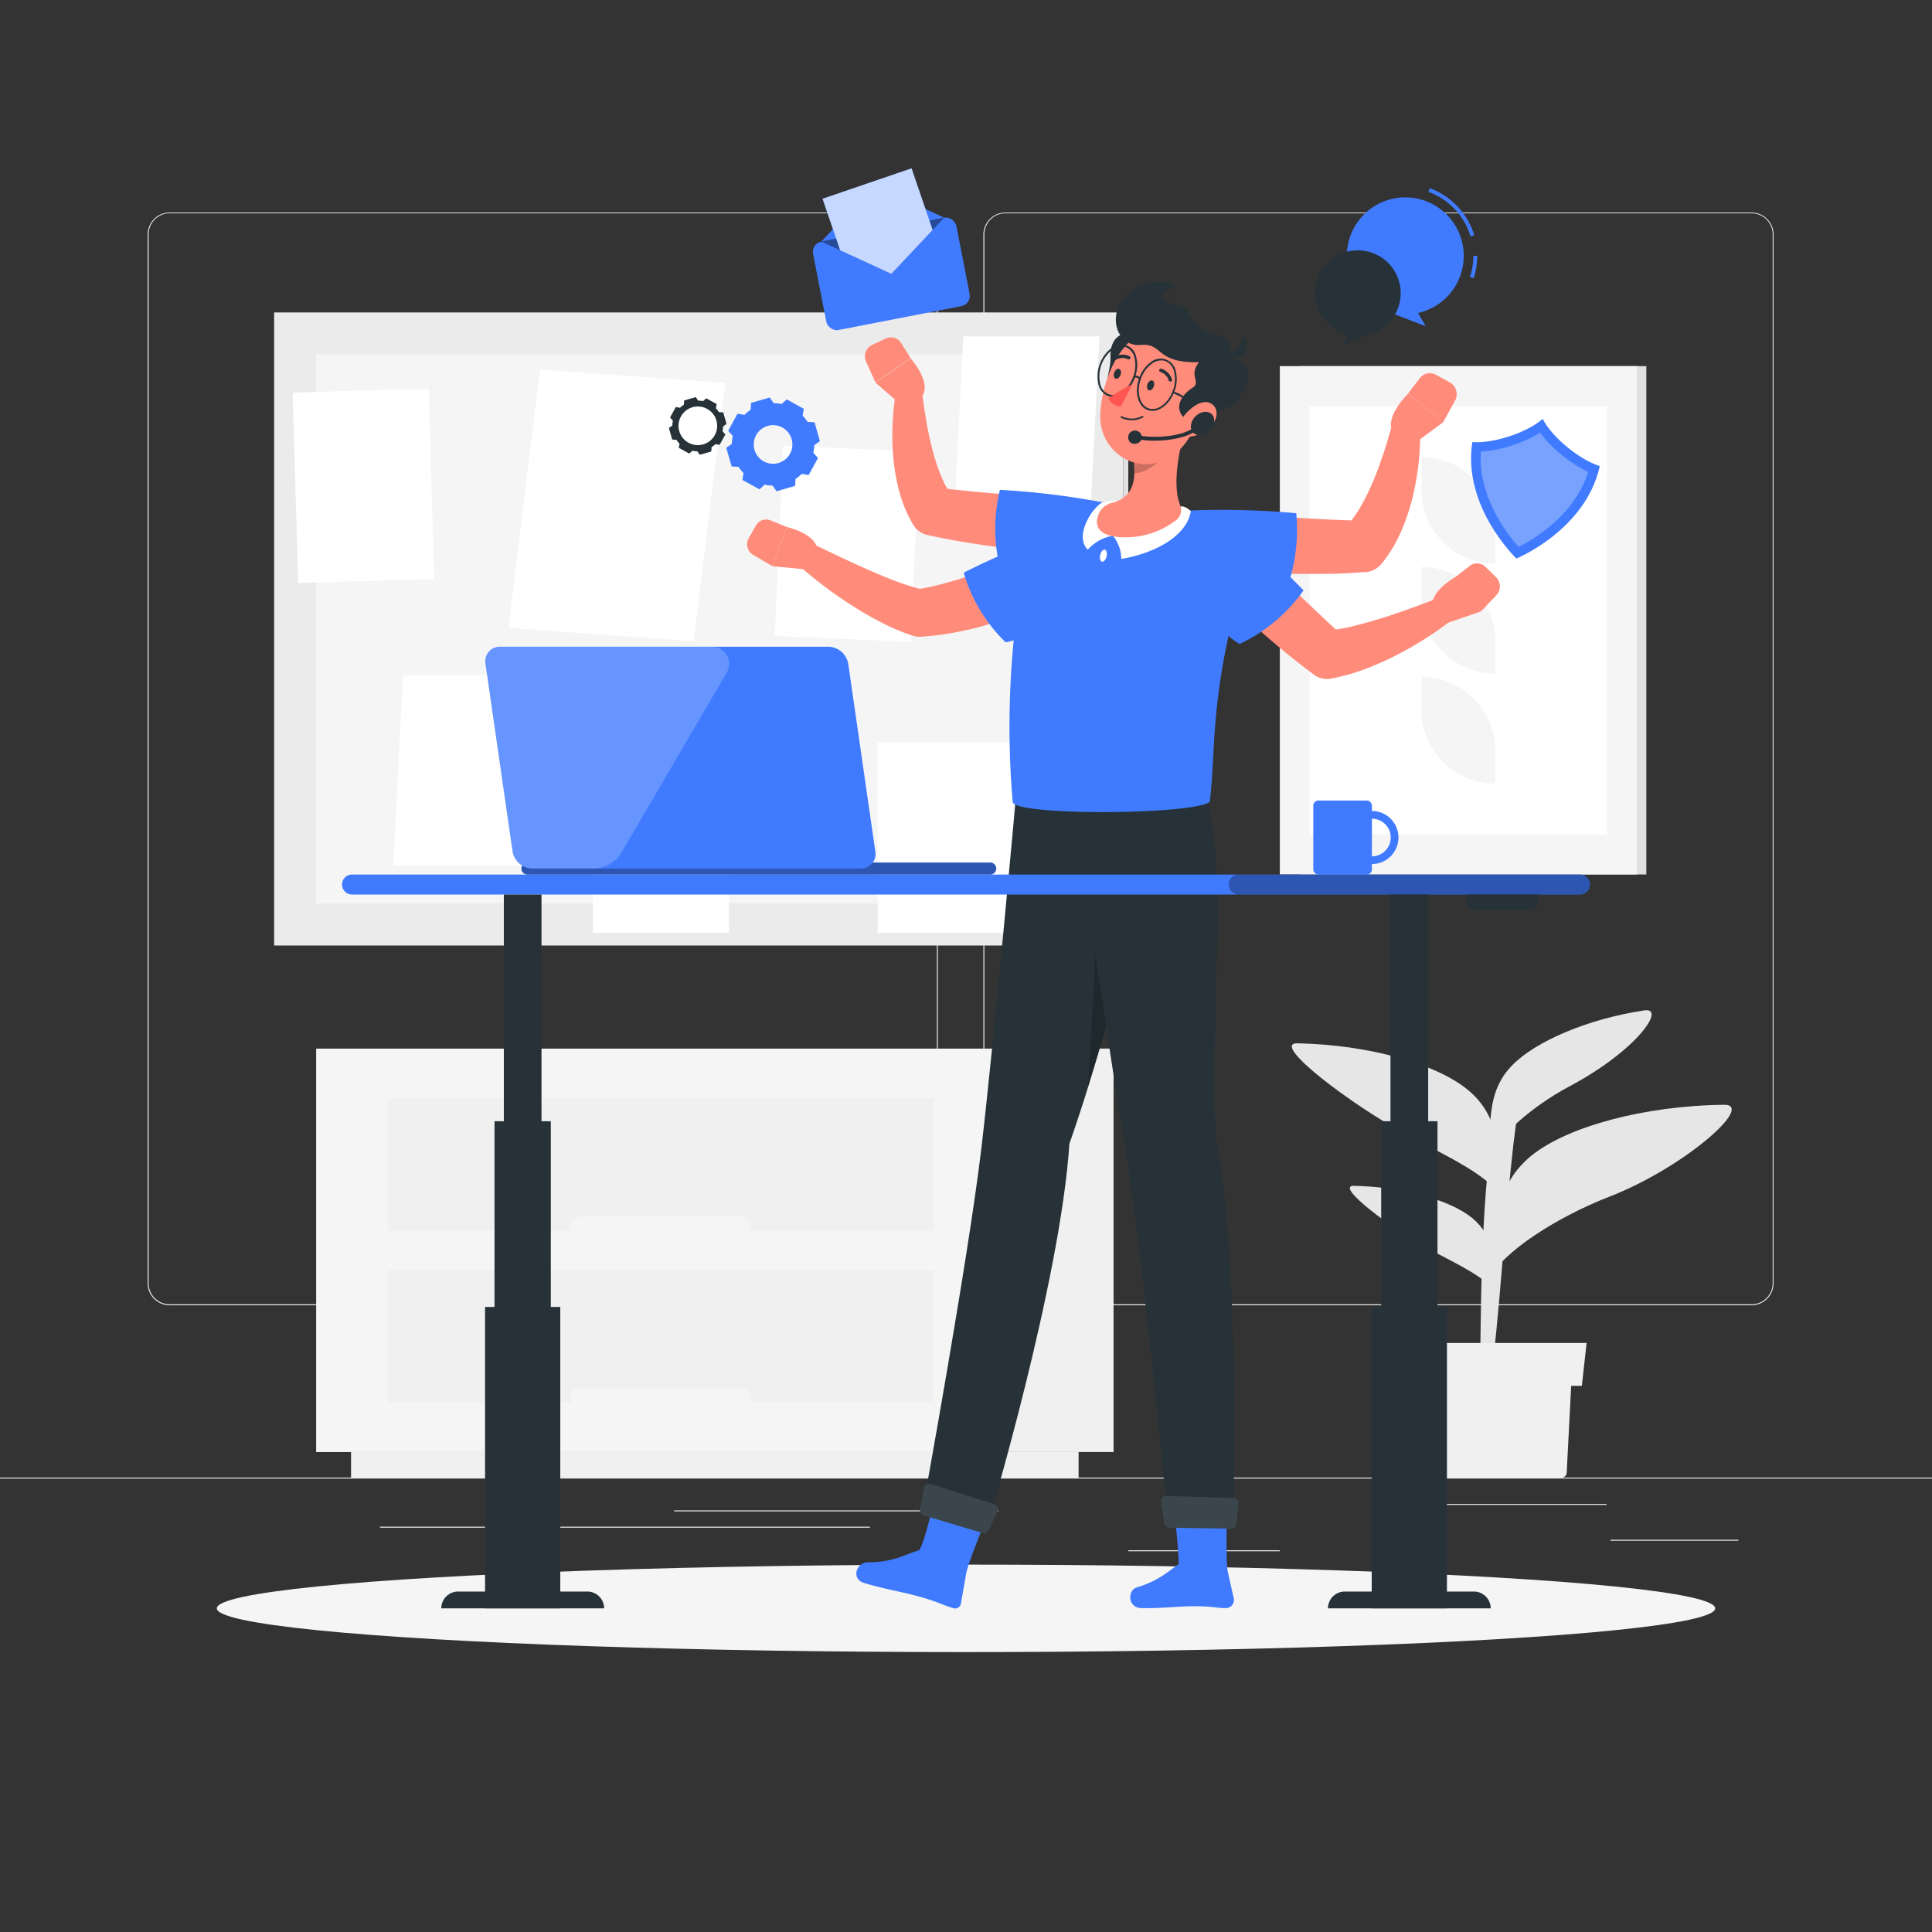 <svg xmlns="http://www.w3.org/2000/svg" viewBox="0 0 500 500"><rect x="0" y="0" width="500" height="500" fill="#333333" stroke="none"/><g id="Background_Complete" data-name="Background Complete"><rect y="382.4" width="500" height="0.25" fill="#ebebeb"/><rect x="416.78" y="398.49" width="33.12" height="0.25" fill="#ebebeb"/><rect x="292" y="401.21" width="39.22" height="0.25" fill="#ebebeb"/><rect x="358.76" y="389.21" width="57.02" height="0.25" fill="#ebebeb"/><rect x="174.48" y="390.89" width="68.63" height="0.25" fill="#ebebeb"/><rect x="252.01" y="390.89" width="6.33" height="0.25" fill="#ebebeb"/><rect x="98.33" y="395.11" width="126.81" height="0.25" fill="#ebebeb"/><path d="M237,337.8H43.91a5.71,5.71,0,0,1-5.7-5.71V60.66A5.71,5.71,0,0,1,43.91,55H237a5.71,5.71,0,0,1,5.71,5.71V332.09A5.71,5.71,0,0,1,237,337.8ZM43.91,55.2a5.46,5.46,0,0,0-5.45,5.46V332.09a5.46,5.46,0,0,0,5.45,5.46H237a5.47,5.47,0,0,0,5.46-5.46V60.66A5.47,5.47,0,0,0,237,55.2Z" fill="#ebebeb"/><path d="M453.31,337.8H260.21a5.72,5.72,0,0,1-5.71-5.71V60.66A5.72,5.72,0,0,1,260.21,55h193.1A5.71,5.71,0,0,1,459,60.66V332.09A5.71,5.71,0,0,1,453.31,337.8ZM260.21,55.2a5.47,5.47,0,0,0-5.46,5.46V332.09a5.47,5.47,0,0,0,5.46,5.46h193.1a5.47,5.47,0,0,0,5.46-5.46V60.66a5.47,5.47,0,0,0-5.46-5.46Z" fill="#ebebeb"/><rect x="98.89" y="52.91" width="163.84" height="219.73" transform="translate(343.58 -18.03) rotate(90)" fill="#ebebeb"/><rect x="209.42" y="162.11" width="163.84" height="1.33" transform="translate(454.11 -128.56) rotate(90)" fill="#e0e0e0"/><rect x="81.82" y="91.73" width="197.98" height="142.09" transform="translate(361.61 325.54) rotate(180)" fill="#f5f5f5"/><rect x="227.14" y="192.13" width="35.22" height="49.3" transform="translate(489.5 433.56) rotate(180)" fill="#fff"/><polygon points="175.48 224.08 210.69 224.08 213.22 174.78 178.01 174.78 175.48 224.08" fill="#fff"/><rect x="153.44" y="192.13" width="35.22" height="49.3" transform="translate(342.09 433.56) rotate(180)" fill="#fff"/><polygon points="101.77 224.08 136.99 224.08 139.52 174.78 104.31 174.78 101.77 224.08" fill="#fff"/><polygon points="131.55 162.52 179.49 165.94 187.73 99.08 139.78 95.66 131.55 162.52" fill="#fff"/><polygon points="246.79 136.36 282 136.36 284.54 87.06 249.32 87.06 246.79 136.36" fill="#fff"/><rect x="201.59" y="116.08" width="35.22" height="49.3" transform="translate(432.02 290.92) rotate(-177.49)" fill="#fff"/><rect x="76.45" y="101.08" width="35.22" height="49.3" transform="translate(191.72 248.68) rotate(178.34)" fill="#fff"/><rect x="336.61" y="94.75" width="89.46" height="131.56" transform="translate(762.68 321.06) rotate(180)" fill="#e0e0e0"/><rect x="331.22" y="94.75" width="92.41" height="131.56" transform="translate(754.85 321.06) rotate(180)" fill="#f5f5f5"/><rect x="322.01" y="122.07" width="110.83" height="76.93" transform="translate(216.89 537.96) rotate(-90)" fill="#fff"/><path d="M387,165.89v8.43h0a19.14,19.14,0,0,1-19.15-19.14v-8.44h0A19.15,19.15,0,0,1,387,165.89Z" fill="#f5f5f5"/><path d="M387,137.43v8.44h0a19.15,19.15,0,0,1-19.15-19.15v-8.43h0A19.14,19.14,0,0,1,387,137.43Z" fill="#f5f5f5"/><path d="M387,194.34v8.44h0a19.15,19.15,0,0,1-19.15-19.15v-8.44h0A19.15,19.15,0,0,1,387,194.34Z" fill="#f5f5f5"/><rect x="260.12" y="271.38" width="28.07" height="104.41" transform="translate(548.31 647.16) rotate(180)" fill="#f0f0f0"/><rect x="90.86" y="375.78" width="188.29" height="6.62" transform="translate(370 758.18) rotate(180)" fill="#f0f0f0"/><rect x="81.82" y="271.38" width="178.3" height="104.41" fill="#f5f5f5"/><rect x="100.33" y="284.23" width="141.28" height="34.24" fill="#f0f0f0"/><rect x="100.33" y="328.69" width="141.28" height="34.24" fill="#f0f0f0"/><rect x="147.72" y="314.91" width="46.5" height="4.7" rx="2.07" transform="translate(341.94 634.51) rotate(-180)" fill="#f5f5f5"/><rect x="147.72" y="359.37" width="46.5" height="4.7" rx="2.07" transform="translate(341.94 723.44) rotate(180)" fill="#f5f5f5"/><path d="M383.08,356.66c.07-24.19.67-57.18,4.73-69.12l5.56-2.26S392,287.52,389,324.63c-2.83,34.65-3.14,28.46-2.93,32,0,.49-.68.9-1.54.88h0C383.72,357.49,383.08,357.12,383.08,356.66Z" fill="#e6e6e6"/><path d="M379.89,282.07c-8.05-6.69-25.61-11.7-44.09-12.06-7.26-.14,13.77,15.81,28,23.5,10.57,5.72,22.23,10.91,25.1,17C388.15,297.77,388,288.75,379.89,282.07Z" fill="#e6e6e6"/><path d="M381.09,315.29c-5.61-4.66-17.85-8.15-30.73-8.4-5.06-.1,9.6,11,19.51,16.38,7.36,4,15.49,7.6,17.49,11.87C386.85,326.24,386.71,320,381.09,315.29Z" fill="#e6e6e6"/><path d="M396.43,299c9.22-7.41,29-12.85,49.76-13.08,8.14-.08-10.28,16.27-29.77,23.81C402.9,315,388.9,324,385.51,330.86,386.71,316.56,387.21,306.45,396.43,299Z" fill="#e6e6e6"/><path d="M391.4,275.65c6.05-6.19,19.65-12,34.17-14.16,5.7-.85-1.88,10.36-19.49,19.71-9.29,4.92-18.58,13-20.58,18.21C385.55,289.09,385.34,281.83,391.4,275.65Z" fill="#e6e6e6"/><path d="M369.09,352.59l1.47,28.57a1.31,1.31,0,0,0,1.3,1.24h32.3a1.31,1.31,0,0,0,1.3-1.24l1.47-28.57Z" fill="#f0f0f0"/><polygon points="409.38 358.65 366.64 358.65 365.42 347.56 410.61 347.56 409.38 358.65" fill="#f0f0f0"/></g><g id="Shadow"><ellipse id="_Path_" data-name="&lt;Path&gt;" cx="250" cy="416.24" rx="193.89" ry="11.32" fill="#f5f5f5"/></g><g id="Icons"><path d="M381.37,72l-.95-.32a17.33,17.33,0,0,0,.89-5.48h1A18.49,18.49,0,0,1,381.37,72Z" fill="#407bff"/><path d="M380.58,61.18a17.74,17.74,0,0,0-10.92-11.54l.34-.94a18.7,18.7,0,0,1,11.53,12.2Z" fill="#407bff"/><path d="M378.81,66.21a15.12,15.12,0,1,0-20.22,14.22l10.38,4L367,81A15.12,15.12,0,0,0,378.81,66.21Z" fill="#407bff"/><path d="M340.34,75.88A11.08,11.08,0,1,1,355.16,86.3l-7.61,3L349,86.69A11.1,11.1,0,0,1,340.34,75.88Z" fill="#263238"/><path d="M399.24,108.41c-4.19,3.7-13.09,6.44-18.21,6-2.61,16.78,11.42,30.14,11.42,30.14s17.93-7.35,21.58-23.94C409.1,119.17,401.8,113.38,399.24,108.41Z" fill="#407bff"/><path d="M383.25,116.9c-.79,11.6,6.81,21.32,9.77,24.63,4-2,14.56-8.31,18-19.4A35.05,35.05,0,0,1,398.57,112,35.09,35.09,0,0,1,383.25,116.9Z" fill="#fff" opacity="0.3"/><polygon points="212.55 62.52 226.23 47.99 244.35 56.34 212.55 62.52" fill="#407bff"/><rect x="211.79" y="59.22" width="37.78" height="23.31" rx="2.69" transform="translate(-9.29 45.36) rotate(-11.01)" fill="#407bff"/><polygon points="212.55 62.52 230.68 70.87 244.35 56.34 212.55 62.52" opacity="0.4"/><polygon points="212.88 51.44 217.43 64.77 230.68 70.87 241.36 59.52 235.91 43.57 212.88 51.44" fill="#407bff"/><g opacity="0.7"><polygon points="212.88 51.44 217.43 64.77 230.68 70.87 241.36 59.52 235.91 43.57 212.88 51.44" fill="#fff"/></g><path d="M210.81,109.29l-1.8-.1h0a10,10,0,0,0-1.29-1.61l.3-1.78-4.41-2.43-1.34,1.2h0a10.92,10.92,0,0,0-2.06-.23h0l-1-1.47-4.84,1.4-.1,1.8a10.15,10.15,0,0,0-1.62,1.3l-1.77-.31-2.43,4.42,1.19,1.33h0a10.85,10.85,0,0,0-.23,2.07h0l-1.46,1,1.4,4.84,1.79.1h0a11.33,11.33,0,0,0,1.29,1.62h0l-.3,1.77,4.42,2.43,1.33-1.2a10.94,10.94,0,0,0,2.07.23h0l1,1.47,4.84-1.4.09-1.8h0a11.39,11.39,0,0,0,1.62-1.3h0l1.77.3,2.43-4.41-1.21-1.34a10.07,10.07,0,0,0,.24-2h0l1.47-1Zm-9.36,10.54a5,5,0,1,1,3.42-6.2A5,5,0,0,1,201.45,119.83Z" fill="#407bff"/><path d="M187.17,106.72l-1.1-.06h0a5.82,5.82,0,0,0-.79-1l.19-1.09-2.7-1.49-.83.74h0a5.84,5.84,0,0,0-1.25-.14h0l-.64-.9-3,.86-.06,1.1a5.82,5.82,0,0,0-1,.79l-1.09-.19-1.49,2.7.73.82h0a7.48,7.48,0,0,0-.14,1.27h0l-.89.63.85,3,1.1.06h0a7.06,7.06,0,0,0,.8,1h0l-.19,1.08,2.7,1.49.82-.73a7.6,7.6,0,0,0,1.27.14h0l.63.9,3-.86.06-1.1h0a7,7,0,0,0,1-.79h0l1.08.18,1.49-2.7-.74-.82a6.58,6.58,0,0,0,.15-1.26h0l.89-.64ZM182,115a5,5,0,1,1,3.41-6.17A5,5,0,0,1,182,115Z" fill="#263238"/></g><g id="Character"><path d="M293.85,86.38c-4.64-.87-6.61,2-6.46,6.1s-3.06,10,1,10.79S298.86,87.31,293.85,86.38Z" fill="#263238"/><path d="M276.76,296c13.9-39.7,24.43-91.34,24.43-91.34l-38.07-.62S257.26,269.29,254,297c-3.41,28.81-15.07,92.72-15.07,92.72l16.71,4.72S274.41,331.85,276.76,296Z" fill="#263238"/><path d="M284,233.34s-1.11,30.49-2.47,48.13c3.58-11.45,6.83-23.22,9.61-34Z" opacity="0.2"/><path d="M250.1,406.93l-1.43,8.14a1.51,1.51,0,0,1-1.87,1.15c-2.47-.7-3.49-1.42-7.78-2.7-5-1.51-9.47-2.07-15.35-3.83-3.56-1.07-2-5.41,1-5.38,6.34.07,9.93-2.16,13.24-3.12,1.59-2.62,3.71-12.47,3.71-12.47l13.46,4.81S251.15,402.76,250.1,406.93Z" fill="#407bff"/><path d="M239,392.16l15.29,4.58a1.34,1.34,0,0,0,1.59-.74l2.26-4.93a1.27,1.27,0,0,0-.75-1.76l-16.57-5.25a1.36,1.36,0,0,0-1.72,1.06l-1,5.6A1.27,1.27,0,0,0,239,392.16Z" fill="#263238"/><path d="M239,392.16l15.29,4.58a1.34,1.34,0,0,0,1.59-.74l2.26-4.93a1.27,1.27,0,0,0-.75-1.76l-16.57-5.25a1.36,1.36,0,0,0-1.72,1.06l-1,5.6A1.27,1.27,0,0,0,239,392.16Z" fill="#fff" opacity="0.1"/><path d="M319.24,413.41l-1.56-7c-.48-4.26-.16-14.13-.16-14.13l-13.44.34s1,9,.95,12.17c-2.58,1.81-5.17,4.34-10.76,6-2.63.77-2.38,5.33,1.1,5.39,5.77.1,9.86-.57,14.78-.48,4.2.07,4.69.48,7.1.48A2.11,2.11,0,0,0,319.24,413.41Z" fill="#407bff"/><path d="M314.53,293.62c-1.16-41.07,3.45-64.7-2.6-88.76l-34.63-.52s9.27,65.16,13.82,92.3,11,95.67,11,95.67l17,.21S321.09,325.4,314.53,293.62Z" fill="#263238"/><path d="M302.5,395.36l16.08.25A1.37,1.37,0,0,0,320,394.4l.55-5.32a1.24,1.24,0,0,0-1.2-1.39l-17.51-.54a1.36,1.36,0,0,0-1.38,1.55l.87,5.6A1.24,1.24,0,0,0,302.5,395.36Z" fill="#263238"/><path d="M302.5,395.36l16.08.25A1.37,1.37,0,0,0,320,394.4l.55-5.32a1.24,1.24,0,0,0-1.2-1.39l-17.51-.54a1.36,1.36,0,0,0-1.38,1.55l.87,5.6A1.24,1.24,0,0,0,302.5,395.36Z" fill="#fff" opacity="0.1"/><path d="M275.12,129.05H275l-16.22-1.23q-6.84-.56-13.61-1.3a28.8,28.8,0,0,1-1.52-3.1,51.26,51.26,0,0,1-2.25-6.71c-.63-2.35-1.15-4.79-1.59-7.26s-.81-5-1.12-7.45l0-.2a3.46,3.46,0,0,0-6.83-.19A60.72,60.72,0,0,0,231,110a64.83,64.83,0,0,0,.19,8.46,51.44,51.44,0,0,0,1.52,8.66,34.14,34.14,0,0,0,3.68,8.75,5.65,5.65,0,0,0,3.66,2.59l.49.11c2.8.6,5.61,1.18,8.42,1.63s5.62.91,8.44,1.27,5.64.66,8.47.91,5.62.43,8.57.51a6.93,6.93,0,0,0,.7-13.83Z" fill="#ff8b7b"/><path d="M285.32,130a200.19,200.19,0,0,0-26.54-3.22,42.2,42.2,0,0,0,.39,21.55s3.95,2,15.16.62C286.86,147.33,295.87,132.15,285.32,130Z" fill="#407bff"/><path d="M314.54,133.71a141.83,141.83,0,0,0-28.63-3.77c-10.44-.21-18.61,4.95-20.6,15.21a229,229,0,0,0-3.23,62.35c.08,3.71,47.12,3.39,51,0,1.69-13.25-.17-27.45,8.52-57.11C323.38,144.29,320.66,135.17,314.54,133.71Z" fill="#407bff"/><path d="M286.38,144c-.2.86-.73,1.47-1.19,1.36s-.66-.89-.46-1.75.73-1.47,1.19-1.36S286.58,143.18,286.38,144Z" fill="#fff"/><path d="M367.16,119.56a62.83,62.83,0,0,0,.33-8.93,3.66,3.66,0,0,0-7.18-.84l-.06.21c-.69,2.46-1.45,5.13-2.3,7.63s-1.75,5-2.78,7.36a54.43,54.43,0,0,1-3.37,6.7,31.2,31.2,0,0,1-2.07,3q-7.2-.25-14.46-.71l-17.18-1.18H318a7.33,7.33,0,0,0-1.35,14.6c3.1.37,6,.59,9.05.78s6,.29,9,.33,6,0,9,0,6.05-.23,9.08-.43l.54,0a6,6,0,0,0,4.22-2.17,35.67,35.67,0,0,0,5.17-8.61,53.69,53.69,0,0,0,2.92-8.83A68.27,68.27,0,0,0,367.16,119.56Z" fill="#ff8b7b"/><path d="M307.18,132.15a211.77,211.77,0,0,1,28.29.67,44.71,44.71,0,0,1-3.68,22.52s-4.45,1.51-16-1.66C302.92,150.13,295.79,132.84,307.18,132.15Z" fill="#407bff"/><path d="M365.72,115l7.84-5.77-9.1-7.38S358,108,360.59,112Z" fill="#ff8b7b"/><path d="M375.27,99l-3.61-2a3.28,3.28,0,0,0-4.24.91l-3,3.92,9.1,7.38,3-5.44A3.51,3.51,0,0,0,375.27,99Z" fill="#ff8b7b"/><path d="M376.09,157.05a3.47,3.47,0,0,0-4.46-2l-.12,0c-2.36.89-4.85,1.84-7.27,2.69s-4.87,1.7-7.3,2.44-4.85,1.39-7.23,2c-1.35.3-2.69.55-4,.74q-5-4.63-10-9.46L324.14,142l-.07-.07a6.93,6.93,0,0,0-9.95,9.63c2,2.17,4,4.14,6,6.13s4.11,3.91,6.25,5.79,4.28,3.73,6.49,5.53,4.48,3.56,6.77,5.28l.44.34a5.59,5.59,0,0,0,4.32,1,53.23,53.23,0,0,0,8.65-2.39,78.54,78.54,0,0,0,7.82-3.41q3.75-1.9,7.27-4.1A81,81,0,0,0,375,161,3.47,3.47,0,0,0,376.09,157.05Z" fill="#ff8b7b"/><path d="M317.51,134.88a200.4,200.4,0,0,1,19.85,17.9,42.28,42.28,0,0,1-16.5,13.86s-4.12-1.66-10.42-11C303.39,145.13,308.92,128.36,317.51,134.88Z" fill="#407bff"/><path d="M374.62,161.21l8.73-3-6.48-9s-7.41,4-6,8.35Z" fill="#ff8b7b"/><path d="M387.21,149.43l-2.79-2.74a3.09,3.09,0,0,0-4.08-.22l-3.67,2.85,6.65,8.86,3.91-4.1A3.32,3.32,0,0,0,387.21,149.43Z" fill="#ff8b7b"/><path d="M288,138.65a9.47,9.47,0,0,1,2.19,6c9.29-1.59,17-6.2,18-12.36-1.57-1.48-2.61-1.22-2.61-1.22S299.19,136.58,288,138.65Z" fill="#fff"/><path d="M288,138.65a11.27,11.27,0,0,0-6.48,3.59c-3.57-3.47,1.08-10.91,3.93-12.31a9.22,9.22,0,0,1,3.84-.27S285.34,131.77,288,138.65Z" fill="#fff"/><path d="M307.2,109.44c-1.79,5.68-4.05,15.62-1.77,21.33a3.3,3.3,0,0,1-1.15,3.92,21.46,21.46,0,0,1-14.73,4.3c-5.94-.49-6.31-3.57-5.12-6.18a4.9,4.9,0,0,1,3.28-2.65c6-1.47,6.27-6.53,5.61-11.41Z" fill="#ff8b7b"/><path d="M301.54,113.24l-8.21,5.51a22.51,22.51,0,0,1,.23,3.73c2.87-.07,7.11-2.72,7.74-5.64A9.92,9.92,0,0,0,301.54,113.24Z" opacity="0.2"/><path d="M312.43,101c-2.85,8.67-4.08,13.88-9.69,17.32-8.44,5.18-18.2-1.46-18-10.74.2-8.36,4.82-21.12,14.32-22.55A12.1,12.1,0,0,1,312.43,101Z" fill="#ff8b7b"/><path d="M288,102.72a3.64,3.64,0,0,1-1.17-.2,4.28,4.28,0,0,1-2.58-3.12,9.29,9.29,0,0,1,3.27-9.23,3.94,3.94,0,0,1,6.55,2.32,8.72,8.72,0,0,1-.32,5.09C292.7,100.65,290.3,102.72,288,102.72Zm2.3-13.06a4.26,4.26,0,0,0-2.49.9,8.76,8.76,0,0,0-3.09,8.72,3.78,3.78,0,0,0,2.27,2.78c2.28.81,5.11-1.27,6.31-4.65h0a8.29,8.29,0,0,0,.31-4.79,3.83,3.83,0,0,0-2.28-2.79A3,3,0,0,0,290.34,89.66Z" fill="#263238"/><path d="M298.23,106.33a3.35,3.35,0,0,1-1.17-.2c-2.53-.9-3.55-4.58-2.26-8.2a8.67,8.67,0,0,1,2.95-4.15,4,4,0,0,1,6.55,2.32,8.72,8.72,0,0,1-.32,5.09C302.89,104.27,300.48,106.33,298.23,106.33Zm2.3-13.06a4.38,4.38,0,0,0-2.5.9,8.26,8.26,0,0,0-2.78,3.92c-1.19,3.37-.31,6.78,2,7.59s5.11-1.28,6.31-4.65h0a8.24,8.24,0,0,0,.3-4.8,3.82,3.82,0,0,0-2.27-2.79A3.27,3.27,0,0,0,300.53,93.27Z" fill="#263238"/><path d="M295,98.25a.27.27,0,0,1-.18-.08,1.18,1.18,0,0,0-1.2-.44.25.25,0,0,1-.3-.16.25.25,0,0,1,.15-.31,1.7,1.7,0,0,1,1.72.59.25.25,0,0,1,0,.34A.23.23,0,0,1,295,98.25Z" fill="#263238"/><path d="M310.71,105.91a.24.24,0,0,1-.14,0c-5.08-3.67-7-4.1-7-4.1a.24.24,0,0,1,.09-.48c.08,0,2,.42,7.21,4.19a.25.25,0,0,1,.06.34A.26.26,0,0,1,310.71,105.91Z" fill="#263238"/><path d="M306.64,108.35c-3.4-3.17-.12-6.71,2-8,2.33-1.44-1.18-3.11,1.68-6.61-11.6.28-9.12-5.09-15.24-4.46-3.34.34-6.68-2.61-6.26-7.32.79-8.9,13.52-10.91,15.54-7.57-4.79.85-3.78,3.79-1.68,4,5.46.45,4.41,3.23,7.31,5.84,4.12,3.7,9.19.5,8.55,8.23,8.1,2,3.61,11-1.53,13.4A35.41,35.41,0,0,1,306.64,108.35Z" fill="#263238"/><path d="M315.75,92.31a5.71,5.71,0,0,0,5.74-6.4C324.53,91.61,320.84,93.4,315.75,92.31Z" fill="#263238"/><path d="M313.32,110.37a8.86,8.86,0,0,1-5.76,2.66c-2.73.1-3.06-2.66-1.43-5,1.47-2.14,4.67-4.77,7-3.74S315.3,108.38,313.32,110.37Z" fill="#ff8b7b"/><path d="M313.07,111.46c-1.32,1.31-3.23,1.55-4.25.52s-.77-2.92.56-4.24,3.23-1.56,4.25-.53S314.4,110.14,313.07,111.46Z" fill="#263238"/><path d="M292.69,114.62a1.77,1.77,0,1,1,2.69-.77A2,2,0,0,1,292.69,114.62Z" fill="#263238"/><path d="M298.81,114.05a23.14,23.14,0,0,1-5.12-.53.5.5,0,0,1,.23-1c4.91,1.17,12.85.39,15.72-2.36a.5.5,0,0,1,.71,0,.49.49,0,0,1,0,.7C308.14,113,303.29,114.05,298.81,114.05Z" fill="#263238"/><path d="M298.6,100c-.24.7-.8,1.15-1.26,1s-.63-.83-.39-1.53.81-1.15,1.26-1S298.84,99.25,298.6,100Z" fill="#263238"/><path d="M290,97c-.24.7-.8,1.15-1.26,1s-.63-.83-.39-1.53.81-1.15,1.26-1S290.28,96.3,290,97Z" fill="#263238"/><path d="M293.15,99.33a63.29,63.29,0,0,0-6.27,3.73c.5,1.69,3.13,2.29,3.13,2.29Z" fill="#ff5652"/><path d="M291,108.47a6.16,6.16,0,0,0,4.81-.44.22.22,0,0,0,.08-.3.22.22,0,0,0-.3-.07,5.84,5.84,0,0,1-5.28.07.22.22,0,0,0-.29.1.21.21,0,0,0,.09.29A7.78,7.78,0,0,0,291,108.47Z" fill="#263238"/><path d="M302.8,98.75a.41.41,0,0,0,.22,0,.43.43,0,0,0,.28-.55,4.17,4.17,0,0,0-2.75-2.77.45.45,0,0,0-.54.32.43.43,0,0,0,.31.52h0a3.33,3.33,0,0,1,2.16,2.22A.43.43,0,0,0,302.8,98.75Z" fill="#263238"/><path d="M288.38,93.12a.43.43,0,0,0,.41,0,3.43,3.43,0,0,1,3.13-.16.44.44,0,0,0,.59-.18.41.41,0,0,0-.16-.58,4.28,4.28,0,0,0-4,.16.43.43,0,0,0,0,.76Z" fill="#263238"/><path d="M233.48,105l-6.93-6,9.14-6.23s5.62,6.26,2.86,9.9Z" fill="#ff8b7b"/><path d="M225.74,89.23l3.55-1.64a3.11,3.11,0,0,1,3.92,1.18l2.48,3.93-9.14,6.23-2.41-5.34A3.3,3.3,0,0,1,225.74,89.23Z" fill="#ff8b7b"/><path d="M274.09,146.5a6.75,6.75,0,0,0-9-3.27l-.31.14-1.52.71-1.65.75c-1.12.48-2.25,1-3.39,1.43-2.27,1-4.59,1.79-6.9,2.6s-4.67,1.52-7,2.15c-2.06.56-4.13,1-6.21,1.4-1.8-.46-3.7-1.07-5.6-1.76-2.39-.87-4.82-1.88-7.24-2.94s-4.86-2.18-7.29-3.32l-7.29-3.47-.07,0a3.38,3.38,0,0,0-3.71,5.56c2.14,1.93,4.32,3.65,6.57,5.36s4.57,3.31,7,4.85a85.41,85.41,0,0,0,7.48,4.34,54.26,54.26,0,0,0,8.46,3.55,5,5,0,0,0,1.82.19l.42,0a74.63,74.63,0,0,0,8.49-1.1c1.41-.24,2.77-.57,4.16-.87s2.73-.69,4.08-1.1c2.71-.77,5.36-1.69,8-2.72,1.3-.52,2.61-1.06,3.89-1.65.64-.3,1.29-.59,1.93-.91s1.24-.63,2-1.06A6.76,6.76,0,0,0,274.09,146.5Z" fill="#ff8b7b"/><path d="M273.41,138a195.92,195.92,0,0,0-24,10.21,41.31,41.31,0,0,0,10.82,18s4.33-.22,13.12-6.86C283.19,152,283.41,134.74,273.41,138Z" fill="#407bff"/><path d="M208.85,147.39l-8.93-.86,3.71-10.14s8,1.78,7.89,6.24Z" fill="#ff8b7b"/><path d="M193.76,139.29l1.89-3.31a3,3,0,0,1,3.78-1.29l4.2,1.7-3.71,10.14L195,143.66A3.23,3.23,0,0,1,193.76,139.29Z" fill="#ff8b7b"/></g><g id="Desk"><path d="M408.9,231.5H91.1a2.58,2.58,0,0,1-2.58-2.58h0a2.58,2.58,0,0,1,2.58-2.59H408.9a2.58,2.58,0,0,1,2.58,2.59h0A2.58,2.58,0,0,1,408.9,231.5Z" fill="#407bff"/><rect x="339.88" y="207.17" width="15.17" height="19.17" rx="1.32" fill="#407bff"/><path d="M355.05,223.62a6.87,6.87,0,1,1,6.87-6.87A6.88,6.88,0,0,1,355.05,223.62Zm0-11.74a4.87,4.87,0,1,0,4.87,4.87A4.88,4.88,0,0,0,355.05,211.88Z" fill="#407bff"/><path d="M408.9,231.5H320.57a2.59,2.59,0,0,1-2.59-2.58h0a2.59,2.59,0,0,1,2.59-2.59H408.9a2.58,2.58,0,0,1,2.58,2.59h0A2.58,2.58,0,0,1,408.9,231.5Z" opacity="0.3"/><rect x="359.86" y="231.5" width="9.75" height="78" fill="#263238"/><path d="M379.47,231.5h18.6a0,0,0,0,1,0,0v1.86a2.14,2.14,0,0,1-2.14,2.14H381.61a2.14,2.14,0,0,1-2.14-2.14V231.5A0,0,0,0,1,379.47,231.5Z" fill="#263238"/><rect x="357.45" y="290.17" width="14.57" height="78" fill="#263238"/><rect x="355" y="338.24" width="19.47" height="78" fill="#263238"/><path d="M385.79,416.24H343.68a4.35,4.35,0,0,1,4.35-4.35h33.41a4.35,4.35,0,0,1,4.35,4.35Z" fill="#263238"/><rect x="130.39" y="231.5" width="9.75" height="78" fill="#263238"/><rect x="127.98" y="290.17" width="14.57" height="78" fill="#263238"/><rect x="125.53" y="338.24" width="19.47" height="78" fill="#263238"/><path d="M156.32,416.24H114.21a4.35,4.35,0,0,1,4.35-4.35H152a4.35,4.35,0,0,1,4.35,4.35Z" fill="#263238"/><path d="M256.27,223.22H136.49a1.56,1.56,0,0,0-1.55,1.56h0a1.56,1.56,0,0,0,1.55,1.55H256.27a1.56,1.56,0,0,0,1.56-1.55h0A1.56,1.56,0,0,0,256.27,223.22Z" fill="#407bff"/><path d="M256.27,223.22H136.49a1.56,1.56,0,0,0-1.55,1.56h0a1.56,1.56,0,0,0,1.55,1.55H256.27a1.56,1.56,0,0,0,1.56-1.55h0A1.56,1.56,0,0,0,256.27,223.22Z" opacity="0.3"/><path d="M214.45,167.37h-85a3.77,3.77,0,0,0-3.8,4.44l7,48.53a5.33,5.33,0,0,0,5.08,4.44h85a3.77,3.77,0,0,0,3.8-4.44l-7-48.53A5.33,5.33,0,0,0,214.45,167.37Z" fill="#407bff"/><path d="M188.08,174.07a4.45,4.45,0,0,0-3.84-6.7H129.45a3.77,3.77,0,0,0-3.8,4.44l7,48.53a5.33,5.33,0,0,0,5.08,4.44h15.8a8.52,8.52,0,0,0,7.35-4.22Z" fill="#fff" opacity="0.2"/></g></svg>